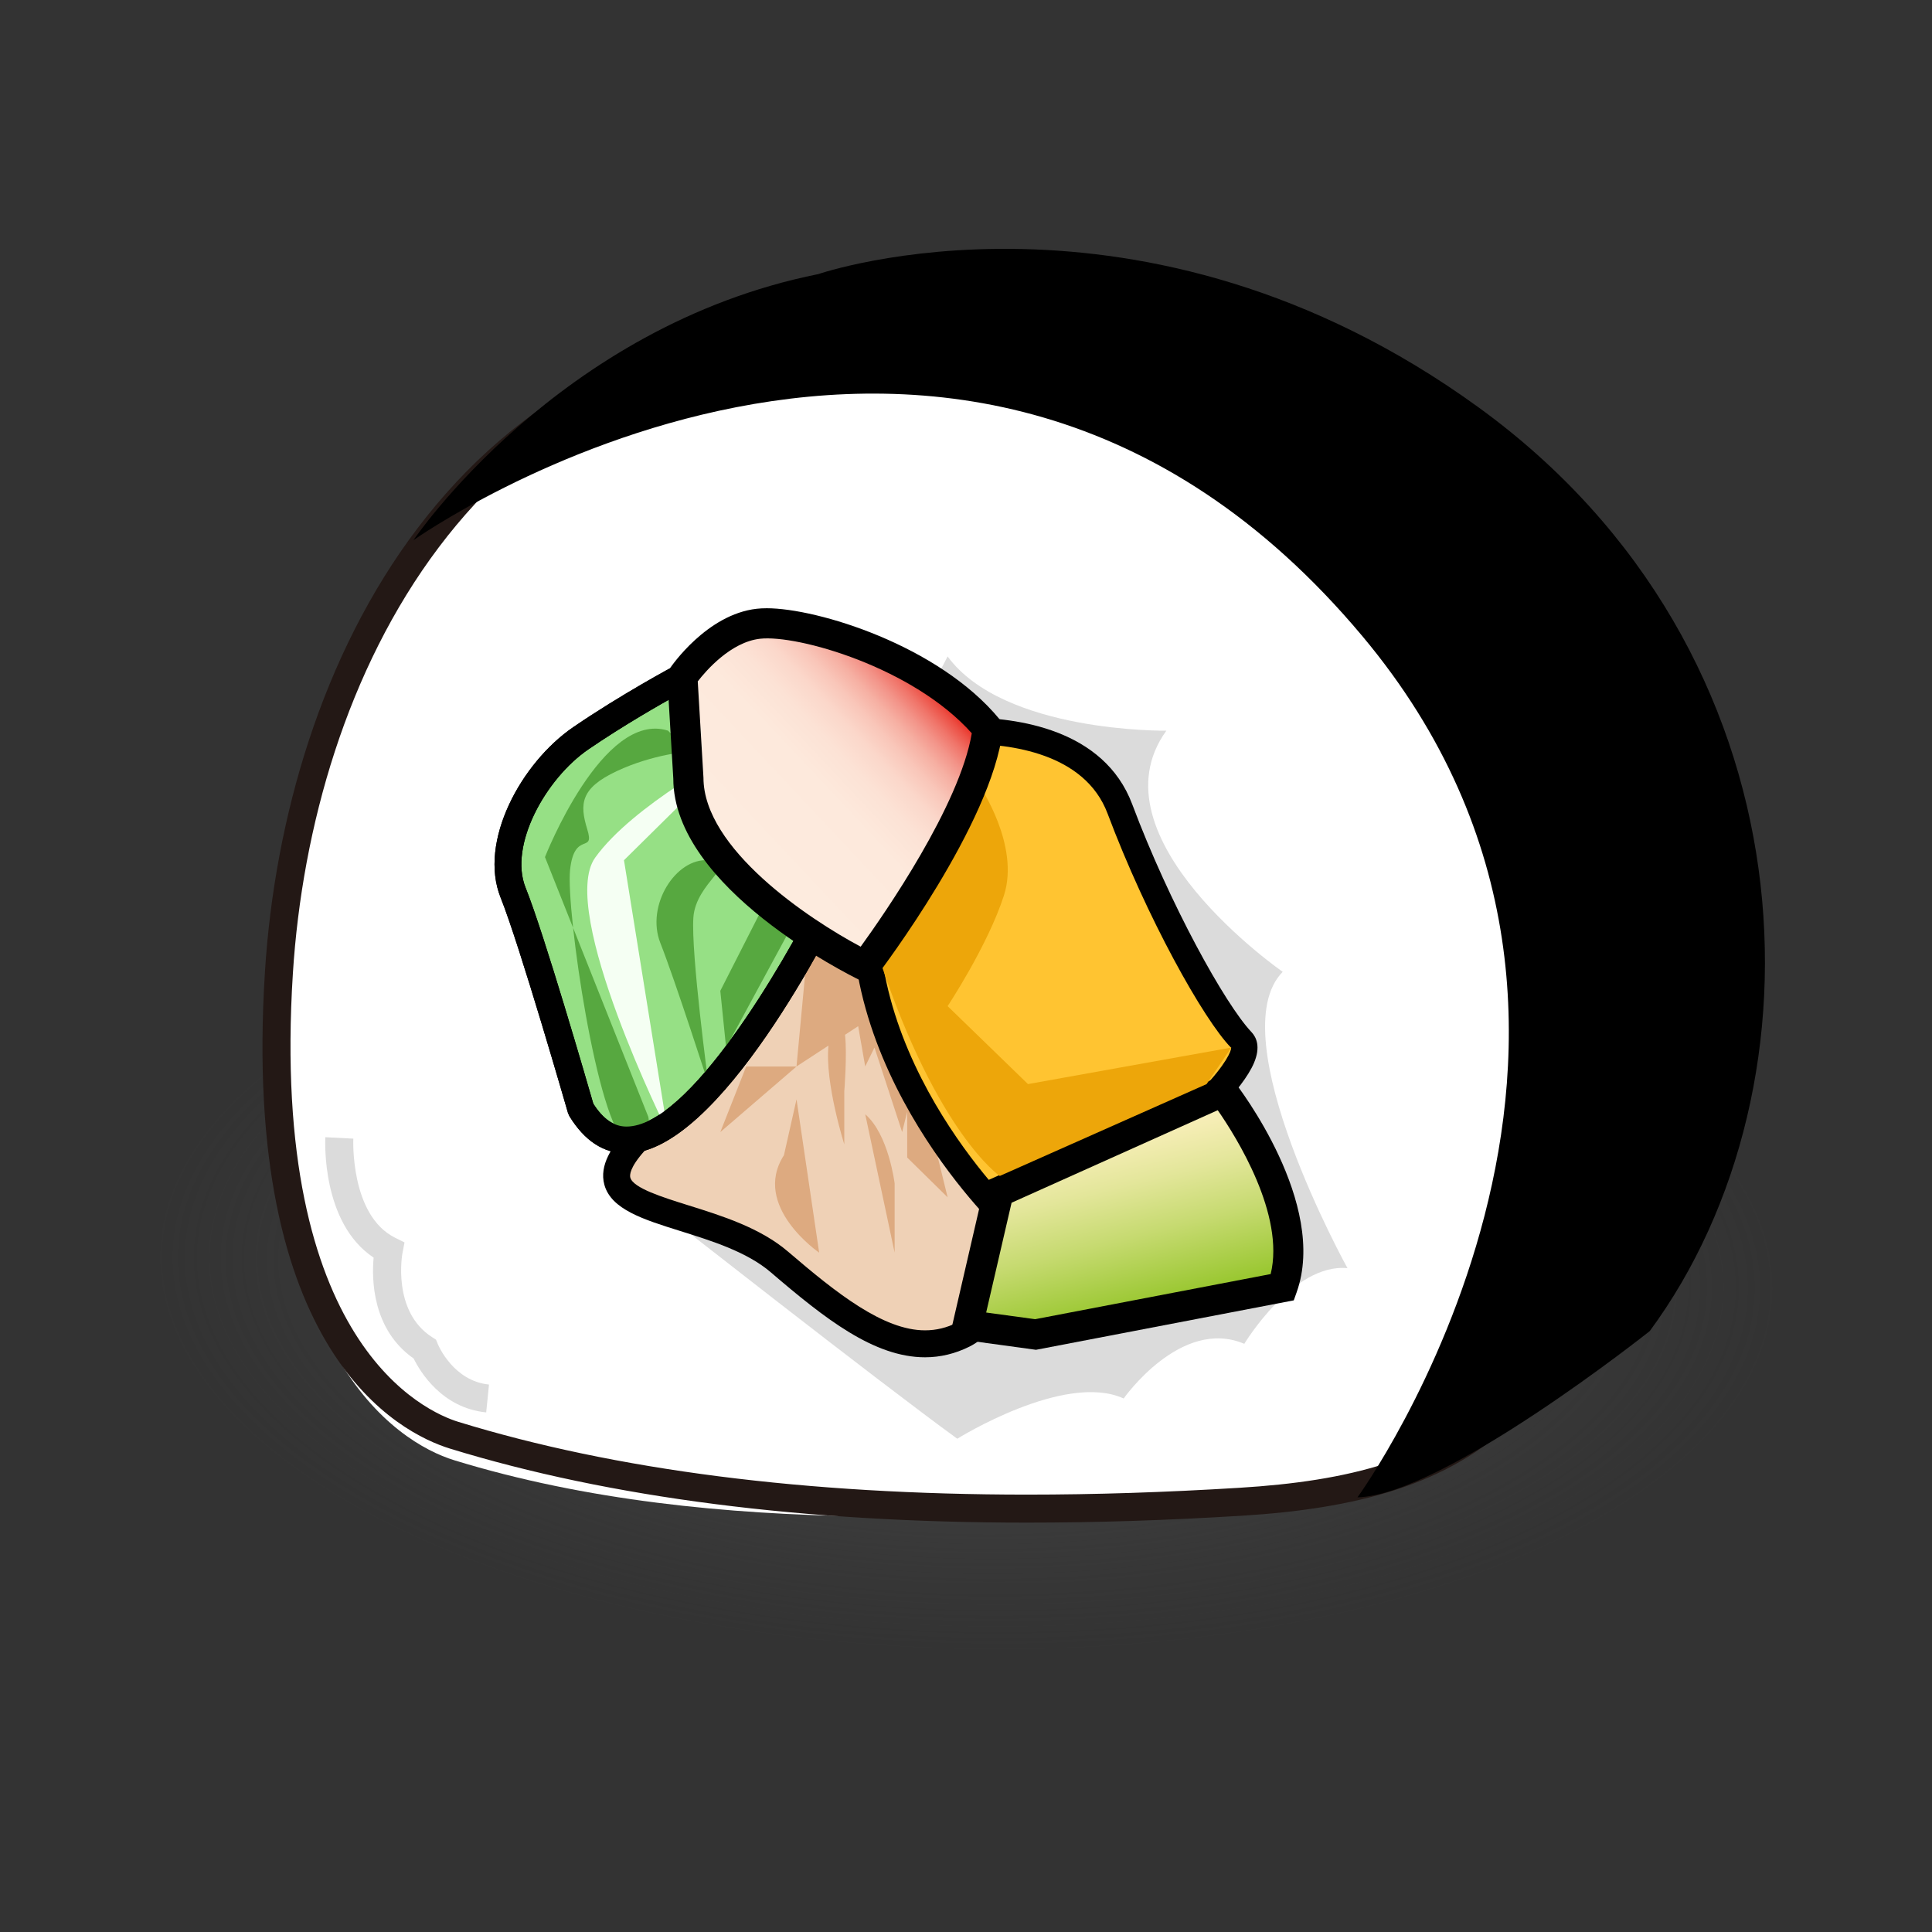 <?xml version="1.0" encoding="UTF-8"?>
<!-- Generated by phantom_svg. -->
<svg width="64px" height="64px" viewBox="0 0 64 64" preserveAspectRatio="none" xmlns="http://www.w3.org/2000/svg" xmlns:xlink="http://www.w3.org/1999/xlink" version="1.1">
  <rect x="0" y="0" width="64" height="64" fill="#333333" stroke="none"/>
  <g>
    <radialGradient id='SVGID_1_' cx='12.17' cy='49.877' r='15.021' gradientTransform='matrix(1.791 0.045 -0.021 0.836 11.262 -0.084)' gradientUnits='userSpaceOnUse'>
      <stop offset='0' style='stop-color:#595959'/>
      <stop offset='1' style='stop-color:#414141;stop-opacity:0'/>
    </radialGradient>
    <path style='fill:url(#SVGID_1_);' d='M59.202,42.842c-0.185,7.498-12.521,13.277-27.546,12.897
		C16.632,55.355,4.607,48.962,4.798,41.465
		c0.19-7.506,12.522-13.281,27.548-12.901
		C47.37,28.945,59.392,35.341,59.202,42.842z'/>
    <path style='fill:#FFFFFF;' d='M15.043,48.371c8.703,2.678,18.751,1.824,26.043,1.378
		s11.905-2.827,12.5-14.286c0.596-11.459-6.25-22.323-21.43-24.406
		C16.978,8.974,9.984,21.287,9.24,33.043
		C8.496,44.801,13.109,47.775,15.043,48.371z'/>
    <path style='fill:#DBDBDB;' d='M31.391,21.746c1.866,2.537,7.246,2.459,7.246,2.459
		c-2.556,3.541,3.854,7.988,3.854,7.988c-2.101,2.141,2.146,9.817,2.146,9.817
		C42.836,41.833,41.219,44.516,41.219,44.516c-2.101-0.893-3.996,1.811-3.996,1.811
		c-1.951-0.892-5.512,1.333-5.512,1.333c-2.701-1.963-9.835-7.564-9.835-7.564
		L31.391,21.746z'/>
    <path style='fill:#231815;' d='M34.023,50.439c-0.001,0-0.001,0-0.001,0
		c-7.396,0-13.827-0.825-19.115-2.452c-1.641-0.505-6.932-3.138-6.13-15.801
		c0.638-10.075,6.231-21.84,19.897-21.84c1.141,0,2.334,0.084,3.545,0.251
		c16.947,2.325,22.352,14.861,21.83,24.89
		c-0.604,11.64-5.396,14.264-12.935,14.725
		C38.613,50.365,36.293,50.439,34.023,50.439z M28.674,11.275
		c-13.023,0-18.359,11.296-18.972,20.97c-0.778,12.294,4.426,14.532,5.478,14.855
		c5.2,1.6,11.539,2.411,18.842,2.411c0,0,0,0,0.001,0
		c2.251,0,4.552-0.074,7.035-0.226c7.209-0.441,11.494-2.849,12.065-13.848
		C53.625,25.803,48.417,13.757,32.094,11.517C30.924,11.356,29.773,11.275,28.674,11.275z
		'/>
    <g>
      <path style='fill:#EFD1B6;' d='M33.118,38.757l-2.969-5.934l-3.37-1.585
			c0,0-3.521,4.074-5.769,6.598c-2.248,2.524,2.563,2.043,4.809,3.968
			c2.245,1.925,4.17,3.368,6.094,2.405
			C33.839,43.247,33.118,38.757,33.118,38.757z'/>
      <path d='M30.644,44.962h-0c-1.689,0-3.316-1.277-5.115-2.819
			c-0.786-0.674-1.959-1.04-2.994-1.364c-1.228-0.384-2.288-0.716-2.514-1.53
			c-0.184-0.664,0.287-1.294,0.656-1.709c2.247-2.521,5.765-6.593,5.765-6.593
			l0.222-0.256l3.816,1.795l3.08,6.201c0.079,0.492,0.711,4.845-1.447,5.922
			C31.643,44.843,31.149,44.962,30.644,44.962z M26.895,31.786
			c-0.807,0.932-3.64,4.2-5.552,6.347c-0.486,0.546-0.485,0.795-0.463,0.877
			c0.096,0.346,1.065,0.649,1.92,0.917c1.117,0.349,2.383,0.745,3.309,1.538
			c1.601,1.372,3.152,2.604,4.534,2.604c0,0,0,0,0,0
			c0.371,0,0.721-0.085,1.069-0.26c1.315-0.656,1.157-3.707,0.975-4.915
			l-2.869-5.733L26.895,31.786z'/>
    </g>
    <g>
      <path style='fill:#DDAA80;' d='M29.636,41.495V39.203c0,0-0.197-1.624-0.974-2.291
			L29.636,41.495z'/>
      <path style='fill:#DDAA80;' d='M31.391,39.662l-0.645-2.633l-0.567-0.715l0.567-2.297
			l-3.912-3.485l-0.449,4.796l1.06-0.692c-0.126,1.228,0.523,3.271,0.523,3.271
			v-1.754c0,0,0.098-1.204,0.025-1.875l0.435-0.284l0.233,1.334l0.307-0.627
			l0.917,2.8l0.167-0.674v1.518L31.391,39.662z'/>
      <polygon style='fill:#DDAA80;' points='23.861,37.502 26.386,35.329 24.719,35.329 		'/>
      <path style='fill:#DDAA80;' d='M25.969,38.268c-1.083,1.688,1.167,3.228,1.167,3.228
			l-0.75-5.079L25.969,38.268z'/>
    </g>
    <path style='fill:#DBDBDB;' d='M16.106,46.788c-1.474-0.147-2.197-1.364-2.404-1.786
		c-1.375-0.964-1.39-2.629-1.325-3.342c-1.728-1.146-1.606-3.868-1.6-3.989
		l0.927,0.048C11.703,37.744,11.596,40.256,13.085,41l0.315,0.157l-0.067,0.348
		c-0.004,0.02-0.358,1.938,0.985,2.793l0.126,0.08l0.056,0.14
		c0.02,0.048,0.518,1.229,1.699,1.347L16.106,46.788z'/>
    <path d='M13.695,17.895c0,0,4.774-7.084,13.412-8.815c0,0,10.696-3.685,21.863,4.408
		S60.664,35.941,54.65,44.094c0,0-6.841,5.441-9.681,5.507
		c0,0,11.167-15.38,0.167-28.521C31.746,5.082,13.695,17.895,13.695,17.895z'/>
    <g>
      <path style='fill:#96E085;' d='M19.243,36.743c0,0-1.604-5.578-2.246-7.172
			c-0.641-1.594,0.642-4.021,2.246-5.119s3.361-2.031,3.361-2.031l5.02,7.161
			C27.624,29.583,21.97,41.205,19.243,36.743z'/>
      <path d='M20.752,38.208c-0.753,0-1.389-0.415-1.889-1.232l-0.048-0.109
			c-0.016-0.056-1.605-5.574-2.23-7.129c-0.745-1.851,0.671-4.464,2.407-5.652
			c1.606-1.099,3.331-2.018,3.403-2.057l0.348-0.185l5.396,7.697l-0.114,0.236
			C27.604,30.64,23.833,38.208,20.752,38.208z M19.654,36.561
			c0.324,0.51,0.684,0.758,1.099,0.758c2.07,0,5.18-5.346,6.356-7.696
			l-4.641-6.619c-0.586,0.325-1.827,1.033-2.973,1.817
			c-1.425,0.975-2.646,3.19-2.084,4.585
			C18.025,30.931,19.47,35.923,19.654,36.561z'/>
    </g>
    <path style='fill:#F5FFF3;' d='M22.12,37.502c0,0-3.656-7.339-2.406-9.089s4.583-3.5,4.583-3.5
		l-3.627,3.583L22.12,37.502z'/>
    <path style='fill:#57A840;' d='M23.469,35.912c0,0-1.104-3.432-1.594-4.674
		s0.51-2.825,1.594-2.742s-0.417,0.712-0.5,1.897S23.469,35.912,23.469,35.912z'/>
    <path style='fill:#57A840;' d='M21.478,37.001l-3.425-8.609c0,0,1.91-4.879,4.077-4.188
		l0.674,0.691c0,0-1.183,0.09-2.376,0.651s-1.235,1.078-0.975,1.923
		s-0.425,0.026-0.568,1.342c-0.143,1.316,0.908,8.517,1.871,9.015
		S21.478,37.001,21.478,37.001z'/>
    <polygon style='fill:#57A840;' points='25.469,29.663 23.861,32.823 24.053,34.702 26.386,30.394 
			'/>
    <path d='M20.752,38.208c-0.753,0-1.389-0.415-1.889-1.232l-0.048-0.109
		c-0.016-0.056-1.605-5.574-2.23-7.129c-0.745-1.851,0.671-4.464,2.407-5.652
		c1.606-1.099,3.331-2.018,3.403-2.057l0.348-0.185l5.396,7.697l-0.114,0.236
		C27.604,30.64,23.833,38.208,20.752,38.208z M19.654,36.561
		c0.324,0.51,0.684,0.758,1.099,0.758c2.07,0,5.18-5.346,6.356-7.696
		l-4.641-6.619c-0.586,0.325-1.827,1.033-2.973,1.817
		c-1.425,0.975-2.646,3.19-2.084,4.585
		C18.025,30.931,19.47,35.923,19.654,36.561z'/>
    <g>
      <path style='fill:#FFC431;' d='M30.682,24.292c0,0,5.172-0.807,6.417,2.506
			c1.244,3.312,3.109,6.707,4.041,7.69c0.934,0.982-6.574,7.282-8.34,5.314
			C31.036,37.835,25.822,31.085,30.682,24.292z'/>
      <path d='M33.781,40.617c-0.555,0-0.995-0.177-1.306-0.523
			c-1.779-1.984-7.19-9.007-2.147-16.056l0.106-0.149l0.181-0.028
			c0.024-0.003,0.597-0.092,1.412-0.092c1.643,0,4.541,0.374,5.48,2.875
			c1.237,3.296,3.074,6.621,3.949,7.544c0.164,0.173,0.312,0.492,0.081,1.03
			C40.79,36.957,36.173,40.617,33.781,40.617z M30.928,24.7
			c-4.477,6.47,0.54,12.964,2.196,14.812c0.141,0.157,0.355,0.233,0.657,0.233
			c1.502,0,4.391-1.931,6.044-3.664c0.8-0.838,0.963-1.274,0.959-1.371
			c-0.912-0.927-2.8-4.315-4.094-7.759c-0.755-2.01-3.246-2.311-4.664-2.311
			C31.54,24.641,31.144,24.675,30.928,24.7z'/>
    </g>
    <g>
      <linearGradient id='SVGID_2_' gradientUnits='userSpaceOnUse' x1='37.604' y1='43.31' x2='36.104' y2='37.31'>
        <stop offset='0' style='stop-color:#98C72F'/>
        <stop offset='0.045' style='stop-color:#9EC937'/>
        <stop offset='0.37' style='stop-color:#C6DA70'/>
        <stop offset='0.65' style='stop-color:#E3E69A'/>
        <stop offset='0.869' style='stop-color:#F5EDB4'/>
        <stop offset='1' style='stop-color:#FCF0BD'/>
      </linearGradient>
      <path style='fill:url(#SVGID_2_);' d='M34.305,44.207l-2.247-0.307l1.02-4.412l7.428-3.334
			c0,0,2.941,3.779,1.979,6.484L34.305,44.207z'/>
      <path d='M34.318,44.714l-2.871-0.393l1.199-5.188l8.012-3.597l0.241,0.311
			c0.127,0.163,3.098,4.029,2.055,6.959l-0.096,0.27L34.318,44.714z
			 M32.668,43.479l1.623,0.221l7.802-1.495c0.479-1.966-1.138-4.541-1.754-5.428
			l-6.829,3.065L32.668,43.479z'/>
    </g>
    <path style='fill:#EDA60A;' d='M32.446,26.025c0,0,1.348,1.971,0.811,3.637
		c-0.538,1.667-1.866,3.667-1.866,3.667l2.662,2.583l6.737-1.21l-0.82,1.21
		l-6.851,3.043c0,0-2.053-1.387-3.97-7.137L32.446,26.025z'/>
    <g>
      <linearGradient id='SVGID_3_' gradientUnits='userSpaceOnUse' x1='30.674' y1='22.402' x2='24.717' y2='27.998'>
        <stop offset='0' style='stop-color:#E72319'/>
        <stop offset='0.004' style='stop-color:#E7271D'/>
        <stop offset='0.049' style='stop-color:#EC5045'/>
        <stop offset='0.099' style='stop-color:#F07469'/>
        <stop offset='0.155' style='stop-color:#F39489'/>
        <stop offset='0.216' style='stop-color:#F6B0A3'/>
        <stop offset='0.286' style='stop-color:#F9C6B9'/>
        <stop offset='0.367' style='stop-color:#FBD7CA'/>
        <stop offset='0.468' style='stop-color:#FCE2D5'/>
        <stop offset='0.609' style='stop-color:#FDE9DC'/>
        <stop offset='1' style='stop-color:#FDEBDE'/>
      </linearGradient>
      <path style='fill:url(#SVGID_3_);' d='M22.804,25.792l-0.2-3.37c0,0,1.076-1.599,2.52-1.759
			c1.443-0.161,5.619,1.083,7.596,3.474c-0.354,2.996-4.057,7.862-4.057,7.862
			S22.804,29.15,22.804,25.792z'/>
      <path d='M28.812,32.627l-0.369-0.179c-0.25-0.122-6.139-3.027-6.139-6.656
			l-0.209-3.509l0.095-0.14c0.049-0.073,1.224-1.793,2.879-1.977
			c0.1-0.011,0.21-0.017,0.331-0.017c1.676,0,5.685,1.226,7.705,3.669
			l0.137,0.165l-0.025,0.212c-0.366,3.096-4.001,7.903-4.156,8.106L28.812,32.627z
			 M23.114,22.572l0.189,3.19c0.001,2.347,3.47,4.673,5.208,5.598
			c0.798-1.103,3.278-4.678,3.681-7.07c-1.944-2.18-5.764-3.27-7.013-3.131
			C24.205,21.268,23.385,22.221,23.114,22.572z'/>
    </g>
  </g>
</svg>